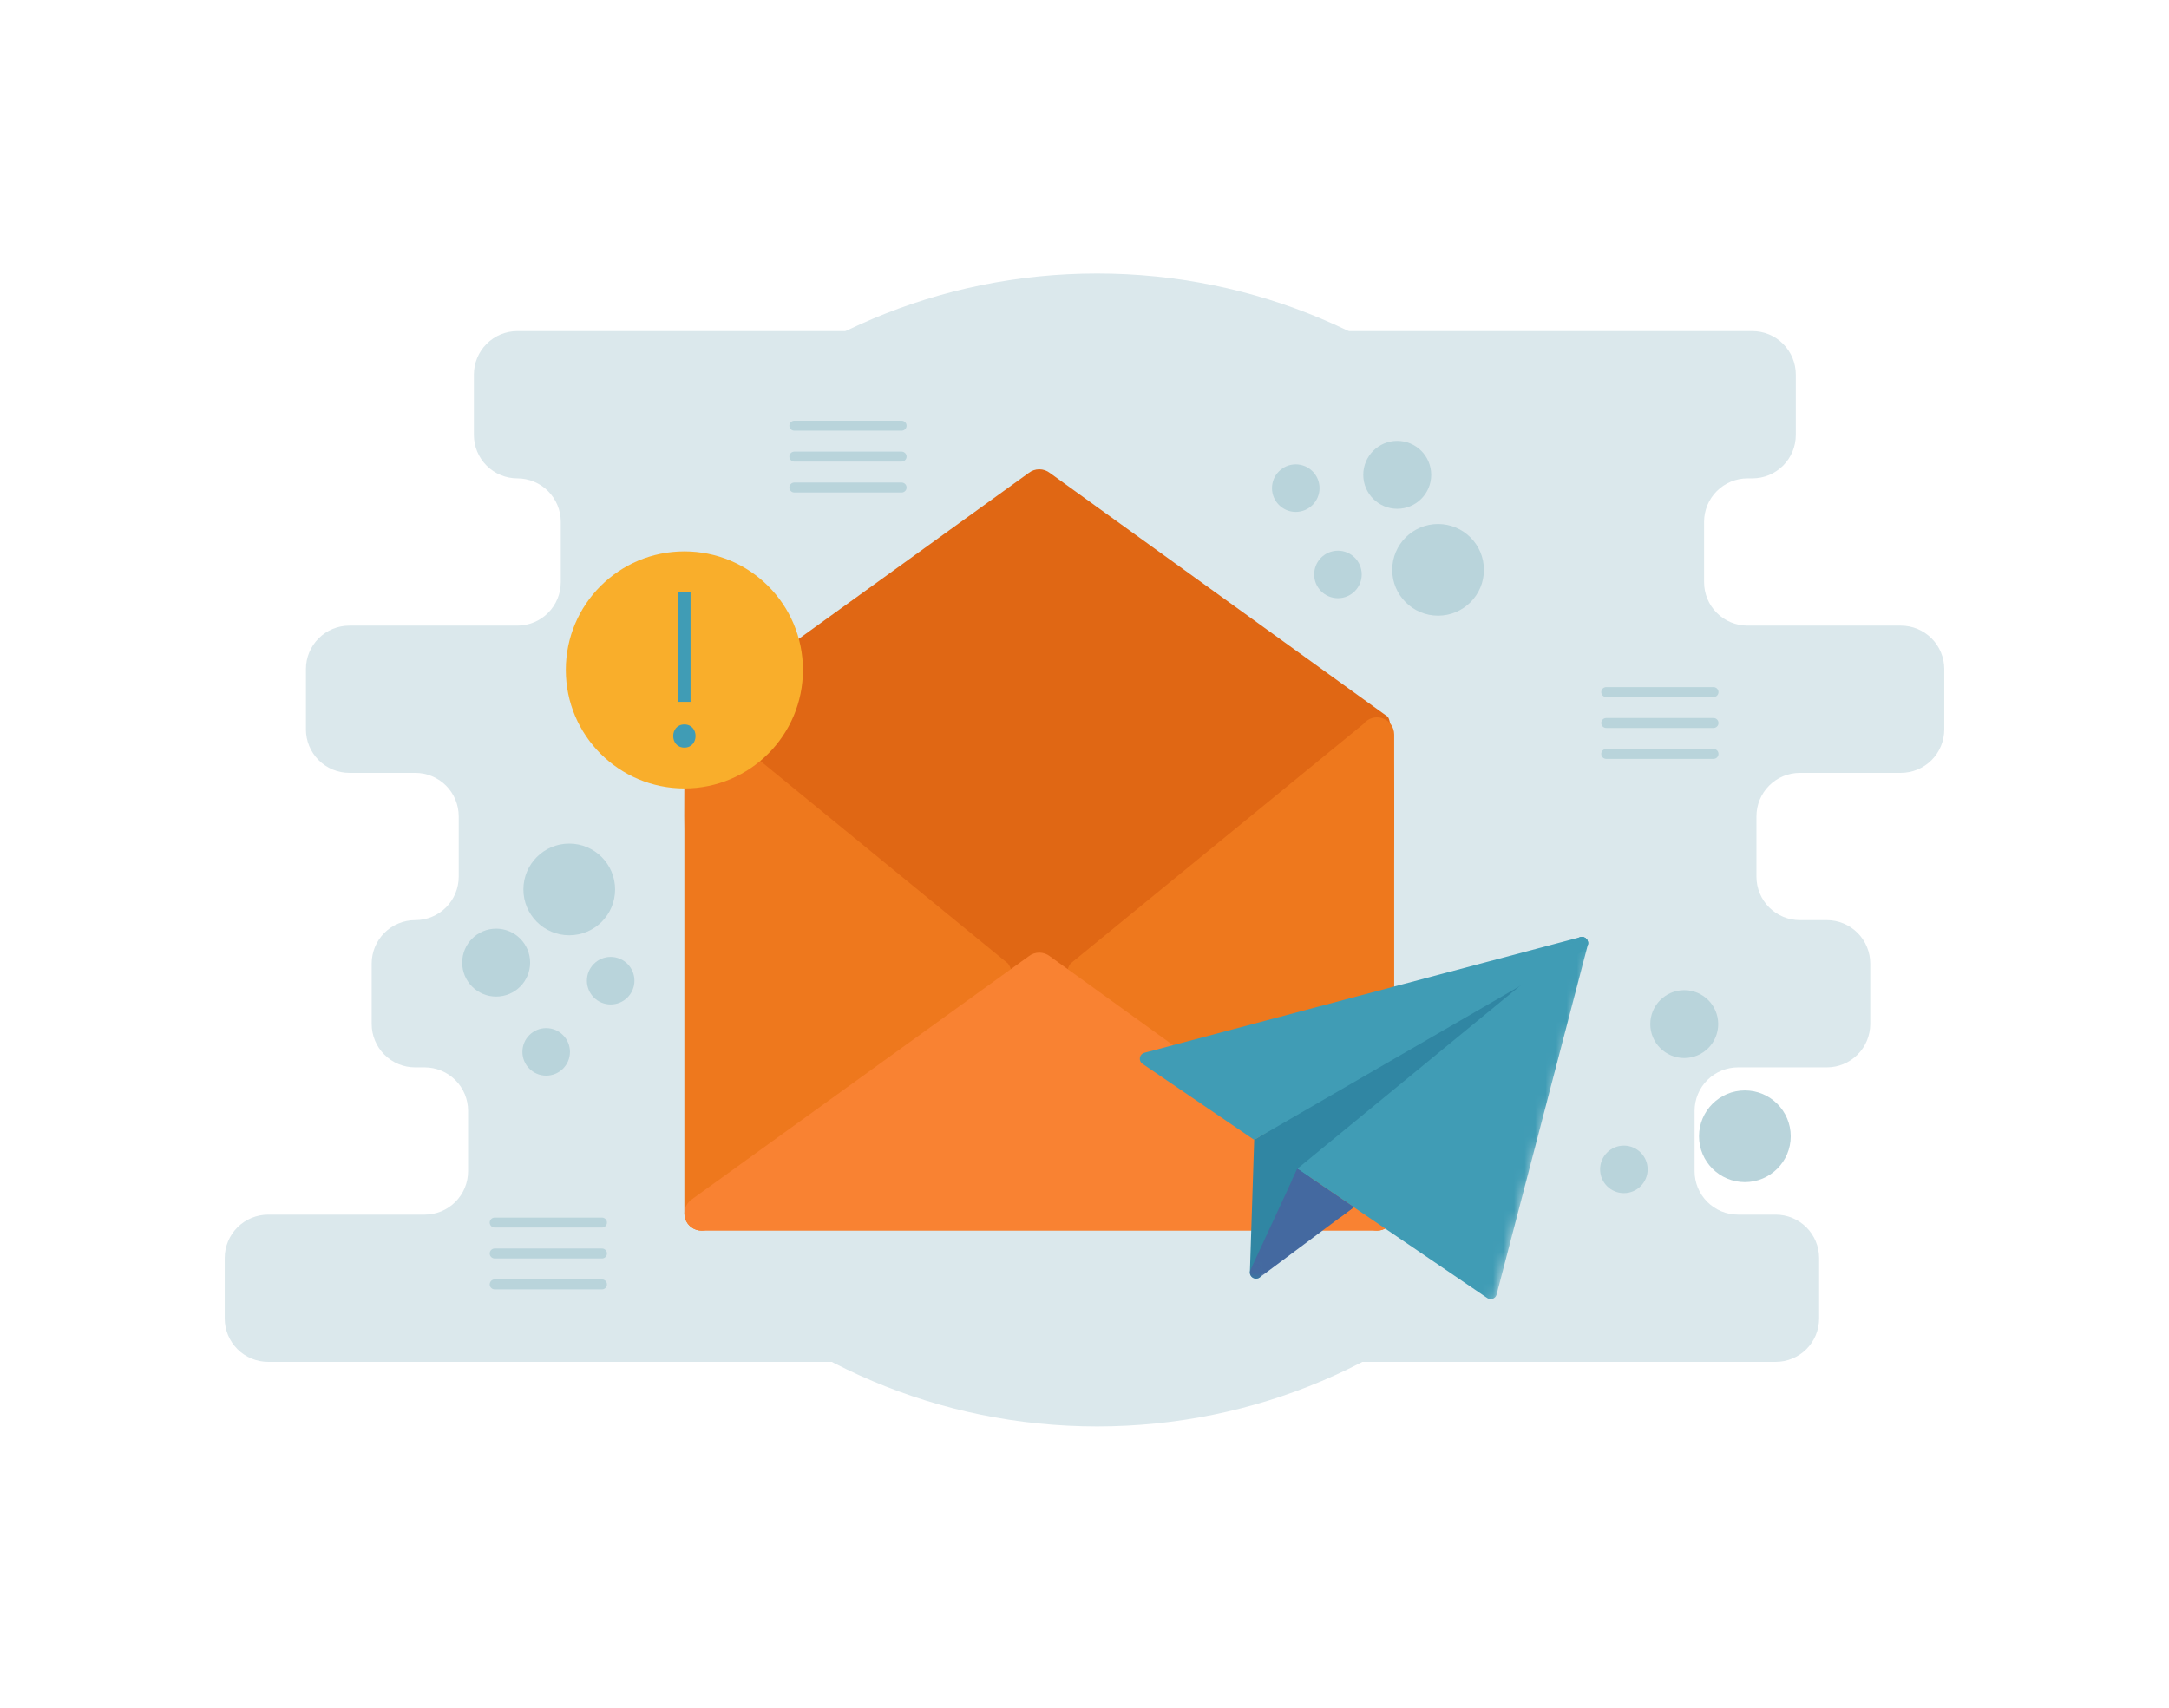 <svg width="207" height="163" viewBox="0 0 207 163" fill="none" xmlns="http://www.w3.org/2000/svg">
<path d="M104.702 136.156C135.091 136.156 159.726 111.521 159.726 81.132C159.726 50.744 135.091 26.109 104.702 26.109C74.314 26.109 49.679 50.744 49.679 81.132C49.679 111.521 74.314 136.156 104.702 136.156Z" fill="#DBE8EC"/>
<path d="M185.553 69.628V63.863C185.553 63.318 185.445 62.779 185.237 62.276C185.029 61.773 184.723 61.317 184.339 60.932C183.954 60.547 183.497 60.241 182.994 60.033C182.491 59.825 181.952 59.718 181.407 59.718H166.776C166.232 59.718 165.693 59.61 165.19 59.402C164.687 59.194 164.23 58.888 163.845 58.504C163.46 58.119 163.155 57.662 162.947 57.159C162.738 56.656 162.631 56.117 162.631 55.572V49.807C162.631 49.263 162.738 48.724 162.947 48.221C163.155 47.718 163.46 47.261 163.845 46.876C164.23 46.491 164.687 46.186 165.19 45.977C165.693 45.769 166.232 45.662 166.776 45.662H167.238C168.338 45.662 169.392 45.225 170.169 44.448C170.947 43.67 171.384 42.616 171.384 41.517V35.752C171.384 34.652 170.947 33.598 170.169 32.821C169.392 32.043 168.338 31.606 167.238 31.606H49.372C48.273 31.606 47.219 32.043 46.441 32.821C45.664 33.598 45.227 34.652 45.227 35.752V41.517C45.227 42.616 45.664 43.67 46.441 44.448C47.219 45.225 48.273 45.662 49.372 45.662C50.472 45.662 51.526 46.099 52.303 46.876C53.081 47.654 53.518 48.708 53.518 49.807V55.572C53.518 56.672 53.081 57.726 52.303 58.504C51.526 59.281 50.472 59.718 49.372 59.718H33.343C32.243 59.718 31.189 60.154 30.412 60.932C29.634 61.709 29.198 62.763 29.198 63.863V69.628C29.198 70.172 29.305 70.711 29.513 71.214C29.721 71.717 30.027 72.174 30.412 72.559C30.797 72.944 31.253 73.249 31.756 73.458C32.259 73.666 32.798 73.773 33.343 73.773H39.633C40.177 73.773 40.716 73.88 41.219 74.089C41.722 74.297 42.179 74.602 42.564 74.987C42.949 75.372 43.254 75.829 43.462 76.332C43.67 76.835 43.778 77.374 43.778 77.918V83.683C43.778 84.783 43.341 85.837 42.564 86.615C41.786 87.392 40.732 87.829 39.633 87.829H39.617C38.518 87.829 37.464 88.266 36.686 89.043C35.909 89.82 35.472 90.874 35.472 91.974V97.739C35.472 98.838 35.909 99.893 36.686 100.67C37.464 101.448 38.518 101.884 39.617 101.884H40.527C41.627 101.884 42.681 102.321 43.458 103.098C44.236 103.876 44.672 104.93 44.672 106.029V111.795C44.672 112.339 44.565 112.878 44.357 113.381C44.149 113.884 43.843 114.341 43.458 114.726C43.074 115.111 42.617 115.416 42.114 115.624C41.611 115.833 41.072 115.94 40.527 115.94H25.592C24.493 115.94 23.439 116.377 22.661 117.154C21.884 117.931 21.447 118.986 21.447 120.085V125.85C21.447 126.95 21.884 128.004 22.661 128.781C23.439 129.559 24.493 129.995 25.592 129.995H169.464C170.563 129.995 171.617 129.559 172.395 128.781C173.172 128.004 173.609 126.95 173.609 125.85V120.085C173.609 118.986 173.172 117.931 172.395 117.154C171.617 116.377 170.563 115.94 169.464 115.94H165.87C165.325 115.94 164.786 115.833 164.283 115.624C163.781 115.416 163.324 115.111 162.939 114.726C162.554 114.341 162.248 113.884 162.04 113.381C161.832 112.878 161.725 112.339 161.725 111.795V106.029C161.725 104.93 162.161 103.876 162.939 103.098C163.716 102.321 164.77 101.884 165.87 101.884H174.344C175.444 101.884 176.498 101.448 177.275 100.67C178.053 99.893 178.489 98.838 178.489 97.739V91.974C178.489 90.874 178.053 89.82 177.275 89.043C176.498 88.265 175.444 87.829 174.344 87.829H171.773C170.674 87.829 169.62 87.392 168.842 86.615C168.065 85.837 167.628 84.783 167.628 83.683V77.918C167.628 76.819 168.065 75.765 168.842 74.987C169.62 74.21 170.674 73.773 171.773 73.773H181.407C181.952 73.773 182.491 73.666 182.994 73.458C183.497 73.249 183.954 72.944 184.339 72.559C184.723 72.174 185.029 71.717 185.237 71.214C185.445 70.711 185.553 70.172 185.553 69.628Z" fill="#DBE8EC"/>
<path d="M54.326 89.275C56.743 89.275 58.702 87.316 58.702 84.899C58.702 82.482 56.743 80.523 54.326 80.523C51.909 80.523 49.95 82.482 49.95 84.899C49.95 87.316 51.909 89.275 54.326 89.275Z" fill="#B9D4DB"/>
<path d="M58.28 95.877C59.533 95.877 60.548 94.861 60.548 93.608C60.548 92.355 59.533 91.339 58.28 91.339C57.026 91.339 56.011 92.355 56.011 93.608C56.011 94.861 57.026 95.877 58.28 95.877Z" fill="#B9D4DB"/>
<path d="M52.125 102.673C53.378 102.673 54.394 101.658 54.394 100.405C54.394 99.151 53.378 98.136 52.125 98.136C50.872 98.136 49.856 99.151 49.856 100.405C49.856 101.658 50.872 102.673 52.125 102.673Z" fill="#B9D4DB"/>
<path d="M47.351 95.125C49.141 95.125 50.592 93.674 50.592 91.884C50.592 90.093 49.141 88.642 47.351 88.642C45.561 88.642 44.109 90.093 44.109 91.884C44.109 93.674 45.561 95.125 47.351 95.125Z" fill="#B9D4DB"/>
<path d="M137.243 58.768C139.66 58.768 141.619 56.809 141.619 54.393C141.619 51.976 139.66 50.017 137.243 50.017C134.826 50.017 132.867 51.976 132.867 54.393C132.867 56.809 134.826 58.768 137.243 58.768Z" fill="#B9D4DB"/>
<path d="M127.687 57.1C128.94 57.1 129.956 56.084 129.956 54.831C129.956 53.578 128.94 52.562 127.687 52.562C126.434 52.562 125.418 53.578 125.418 54.831C125.418 56.084 126.434 57.1 127.687 57.1Z" fill="#B9D4DB"/>
<path d="M123.661 48.862C124.914 48.862 125.93 47.846 125.93 46.593C125.93 45.34 124.914 44.325 123.661 44.325C122.408 44.325 121.393 45.34 121.393 46.593C121.393 47.846 122.408 48.862 123.661 48.862Z" fill="#B9D4DB"/>
<path d="M133.347 48.565C135.137 48.565 136.588 47.114 136.588 45.324C136.588 43.533 135.137 42.082 133.347 42.082C131.557 42.082 130.105 43.533 130.105 45.324C130.105 47.114 131.557 48.565 133.347 48.565Z" fill="#B9D4DB"/>
<path d="M131.412 97.103H66.957C65.396 97.103 64.718 69.359 65.95 68.4L98.178 45.142C98.466 44.918 98.82 44.796 99.185 44.796C99.55 44.796 99.904 44.918 100.192 45.142L132.419 68.4C133.651 69.359 132.973 97.103 131.412 97.103Z" fill="#E06714"/>
<path d="M65.314 115.826V70.112C65.314 69.77 65.421 69.437 65.62 69.159C65.818 68.881 66.099 68.672 66.422 68.561C66.745 68.45 67.095 68.443 67.422 68.54C67.75 68.638 68.038 68.835 68.248 69.105L96.192 91.962C96.416 92.249 96.538 92.604 96.538 92.969C96.538 93.334 96.416 93.688 96.192 93.976L68.248 116.833C68.038 117.102 67.75 117.3 67.422 117.397C67.095 117.495 66.745 117.487 66.422 117.376C66.099 117.266 65.818 117.056 65.62 116.778C65.421 116.5 65.314 116.167 65.314 115.826ZM133.055 115.826V70.112C133.055 69.77 132.948 69.437 132.75 69.159C132.551 68.881 132.271 68.672 131.948 68.561C131.624 68.45 131.275 68.443 130.947 68.54C130.62 68.638 130.331 68.835 130.121 69.105L102.177 91.962C101.953 92.249 101.831 92.604 101.831 92.969C101.831 93.334 101.953 93.688 102.177 93.976L130.121 116.833C130.331 117.102 130.62 117.3 130.947 117.397C131.275 117.495 131.624 117.487 131.948 117.376C132.271 117.266 132.551 117.056 132.75 116.778C132.948 116.5 133.055 116.167 133.055 115.826Z" fill="#EE781D"/>
<path d="M131.412 117.469H66.957C66.616 117.469 66.282 117.362 66.004 117.163C65.726 116.965 65.517 116.684 65.406 116.361C65.295 116.038 65.288 115.688 65.386 115.361C65.483 115.033 65.68 114.745 65.95 114.535L98.177 91.276C98.465 91.052 98.82 90.93 99.184 90.93C99.549 90.93 99.904 91.052 100.192 91.276L132.419 114.535C132.689 114.745 132.886 115.033 132.983 115.361C133.081 115.688 133.074 116.038 132.963 116.361C132.852 116.684 132.643 116.965 132.365 117.163C132.087 117.362 131.753 117.469 131.412 117.469Z" fill="#F98232"/>
<path d="M65.314 75.258C71.563 75.258 76.629 70.193 76.629 63.944C76.629 57.695 71.563 52.629 65.314 52.629C59.065 52.629 53.999 57.695 53.999 63.944C53.999 70.193 59.065 75.258 65.314 75.258Z" fill="#F9AE2B"/>
<path d="M65.903 56.527H64.725V66.993H65.903V56.527Z" fill="#409CB5"/>
<path d="M65.314 71.36C66.736 71.36 66.739 69.15 65.314 69.15C63.892 69.15 63.89 71.36 65.314 71.36Z" fill="#409CB5"/>
<path d="M153.293 66.062H163.53" stroke="#B9D4DB" stroke-width="0.951" stroke-miterlimit="10" stroke-linecap="round"/>
<path d="M153.293 69.013H163.53" stroke="#B9D4DB" stroke-width="0.951" stroke-miterlimit="10" stroke-linecap="round"/>
<path d="M153.293 71.963H163.53" stroke="#B9D4DB" stroke-width="0.951" stroke-miterlimit="10" stroke-linecap="round"/>
<path d="M47.211 116.698H57.449" stroke="#B9D4DB" stroke-width="0.951" stroke-miterlimit="10" stroke-linecap="round"/>
<path d="M47.211 119.648H57.449" stroke="#B9D4DB" stroke-width="0.951" stroke-miterlimit="10" stroke-linecap="round"/>
<path d="M47.211 122.599H57.449" stroke="#B9D4DB" stroke-width="0.951" stroke-miterlimit="10" stroke-linecap="round"/>
<path d="M75.808 40.633H86.045" stroke="#B9D4DB" stroke-width="0.951" stroke-miterlimit="10" stroke-linecap="round"/>
<path d="M75.808 43.584H86.045" stroke="#B9D4DB" stroke-width="0.951" stroke-miterlimit="10" stroke-linecap="round"/>
<path d="M75.808 46.535H86.045" stroke="#B9D4DB" stroke-width="0.951" stroke-miterlimit="10" stroke-linecap="round"/>
<path d="M166.524 112.836C168.941 112.836 170.9 110.877 170.9 108.46C170.9 106.044 168.941 104.084 166.524 104.084C164.108 104.084 162.148 106.044 162.148 108.46C162.148 110.877 164.108 112.836 166.524 112.836Z" fill="#B9D4DB"/>
<path d="M154.976 113.887C156.229 113.887 157.245 112.872 157.245 111.618C157.245 110.365 156.229 109.35 154.976 109.35C153.723 109.35 152.707 110.365 152.707 111.618C152.707 112.872 153.723 113.887 154.976 113.887Z" fill="#B9D4DB"/>
<path d="M160.738 100.994C162.528 100.994 163.979 99.543 163.979 97.753C163.979 95.963 162.528 94.511 160.738 94.511C158.947 94.511 157.496 95.963 157.496 97.753C157.496 99.543 158.947 100.994 160.738 100.994Z" fill="#B9D4DB"/>
<path d="M151.343 90.47L142.564 97.663L125.217 111.878L120.394 121.721C120.336 121.839 120.24 121.934 120.121 121.991C120.002 122.048 119.868 122.063 119.739 122.034L119.711 122.026C119.589 121.992 119.481 121.92 119.404 121.819C119.327 121.718 119.284 121.595 119.283 121.469L119.587 112.139L119.695 108.799L150.678 89.511C150.805 89.438 150.955 89.415 151.099 89.447C151.242 89.479 151.368 89.564 151.452 89.684C151.536 89.805 151.571 89.953 151.551 90.099C151.53 90.244 151.456 90.377 151.343 90.47Z" fill="#3086A3"/>
<path d="M151.539 90.165L151.536 90.174C151.495 90.322 151.398 90.447 151.266 90.523L145.018 94.14L119.695 108.802L109.033 101.542C108.94 101.478 108.868 101.39 108.824 101.287C108.78 101.183 108.767 101.069 108.786 100.959C108.805 100.848 108.855 100.745 108.93 100.662C109.006 100.58 109.104 100.52 109.212 100.491L150.809 89.455L150.826 89.45L150.858 89.443L150.892 89.436L150.923 89.433L150.961 89.431L150.994 89.431L150.998 89.432L151.03 89.434L151.065 89.439C151.087 89.442 151.109 89.447 151.131 89.453C151.16 89.461 151.188 89.471 151.216 89.484C151.228 89.489 151.241 89.495 151.253 89.502C151.266 89.509 151.279 89.516 151.291 89.524L151.33 89.551C151.338 89.557 151.345 89.563 151.352 89.57C151.356 89.572 151.359 89.574 151.361 89.577L151.383 89.597L151.388 89.598L151.407 89.617C151.423 89.635 151.437 89.653 151.451 89.672C151.458 89.68 151.464 89.689 151.47 89.699C151.488 89.729 151.504 89.76 151.517 89.793C151.523 89.808 151.529 89.824 151.534 89.84C151.538 89.853 151.542 89.867 151.545 89.881C151.548 89.895 151.553 89.917 151.556 89.936C151.558 89.952 151.559 89.968 151.56 89.984C151.561 90.004 151.562 90.024 151.56 90.043C151.559 90.056 151.558 90.068 151.558 90.08C151.553 90.109 151.547 90.137 151.539 90.165Z" fill="#409CB5"/>
<mask id="mask0_225_4253" style="mask-type:luminance" maskUnits="userSpaceOnUse" x="104" y="79" width="49" height="50">
<path d="M114.773 79.242L104.066 117.667L141.59 128.123L152.297 89.698L114.773 79.242Z" fill="white"/>
</mask>
<g mask="url(#mask0_225_4253)">
<path d="M142.832 123.561C142.813 123.637 142.778 123.707 142.731 123.769C142.684 123.831 142.625 123.883 142.558 123.921C142.49 123.96 142.416 123.985 142.339 123.994C142.262 124.004 142.183 123.998 142.109 123.977C142.048 123.96 141.99 123.933 141.937 123.898L123.809 111.561L145.02 94.14L150.603 89.565C150.666 89.513 150.74 89.474 150.819 89.452C150.831 89.449 150.843 89.446 150.856 89.444L150.89 89.438L150.921 89.434L150.96 89.432L150.992 89.432L150.997 89.434L151.028 89.436L151.063 89.44C151.085 89.444 151.107 89.449 151.129 89.454C151.158 89.463 151.186 89.473 151.214 89.485C151.226 89.491 151.239 89.497 151.251 89.504C151.264 89.51 151.277 89.518 151.289 89.526L151.328 89.553C151.336 89.558 151.343 89.564 151.35 89.571C151.354 89.573 151.357 89.576 151.359 89.579L151.381 89.598L151.386 89.6L151.405 89.619C151.421 89.636 151.436 89.654 151.449 89.673C151.456 89.682 151.462 89.691 151.468 89.7C151.486 89.73 151.502 89.762 151.515 89.795C151.521 89.81 151.527 89.825 151.532 89.841C151.536 89.855 151.54 89.869 151.543 89.882C151.547 89.896 151.551 89.919 151.554 89.937C151.556 89.953 151.557 89.97 151.558 89.986C151.56 90.005 151.56 90.025 151.559 90.045C151.557 90.057 151.556 90.069 151.556 90.081C151.553 90.11 151.547 90.138 151.54 90.166L151.538 90.174L142.832 123.561Z" fill="#409CB5"/>
<path d="M129.202 115.232L120.22 121.933C120.149 121.986 120.066 122.022 119.978 122.039C119.89 122.055 119.8 122.051 119.714 122.027C119.634 122.005 119.56 121.967 119.497 121.914C119.396 121.83 119.326 121.715 119.298 121.586C119.271 121.458 119.287 121.324 119.345 121.206L123.809 111.562L129.202 115.232Z" fill="#4469A0"/>
</g>
<path d="M123.807 111.562L129.201 115.232L127.894 116.208L123.314 112.624L123.807 111.562Z" fill="#4469A0"/>
</svg>
